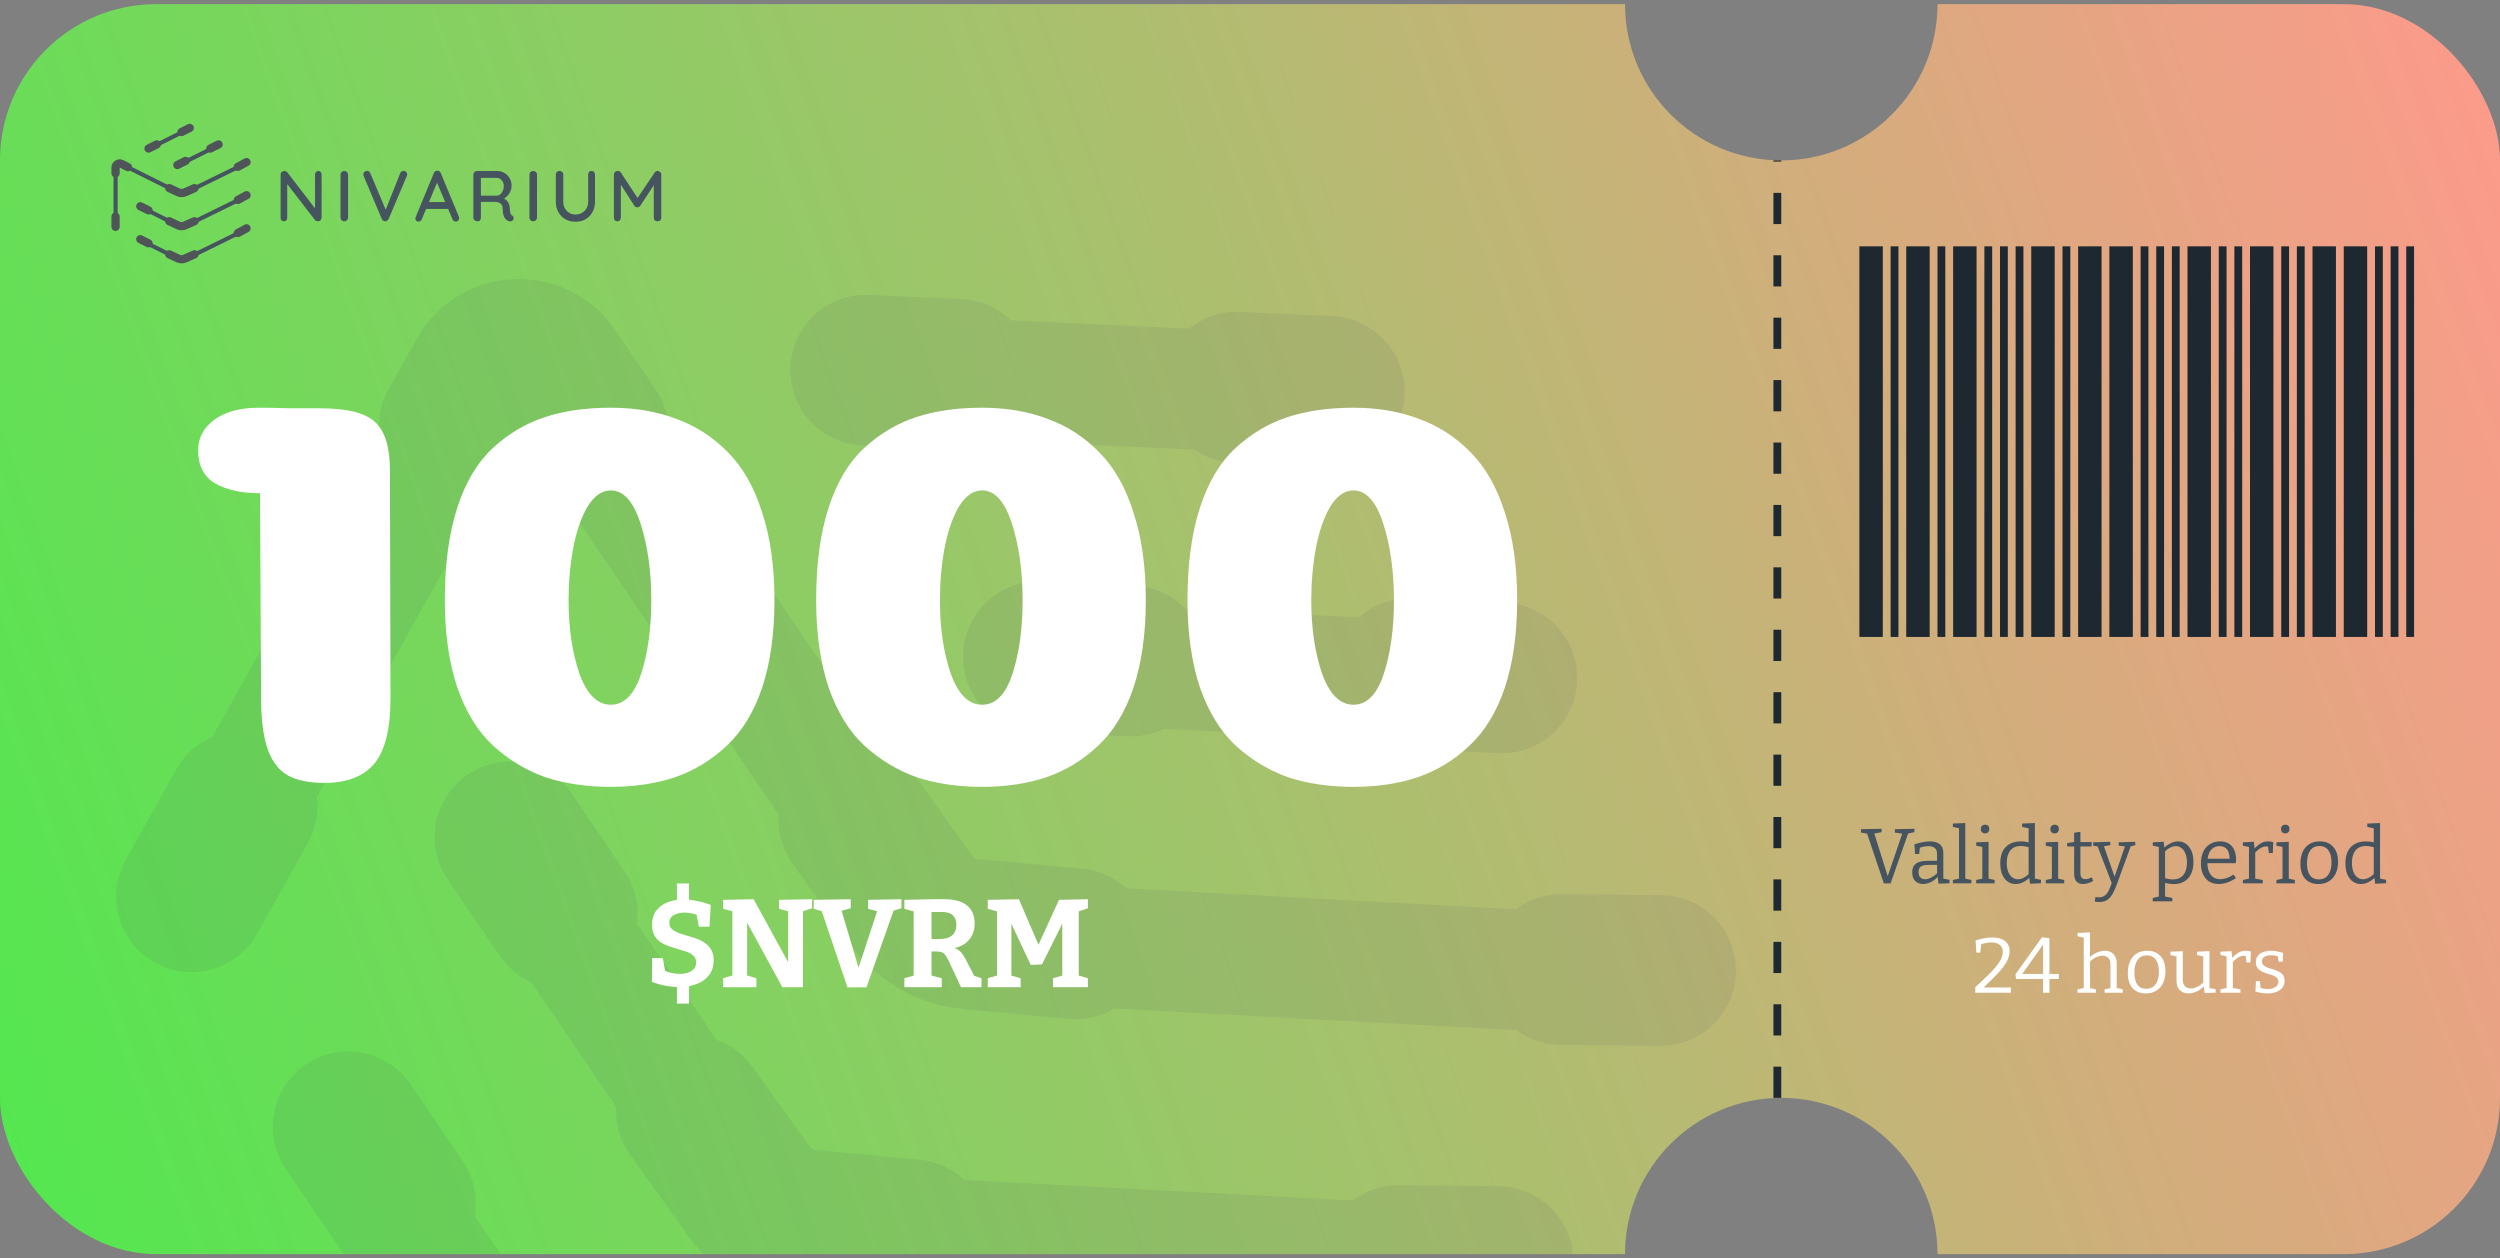 <svg width="302" height="152" viewBox="0 0 302 152" fill="none" xmlns="http://www.w3.org/2000/svg">
<rect x="0" y="0" width="302" height="152" fill="#808080" stroke="none"/>
<g clip-path="url(#clip0_291_44023)">
<path fill-rule="evenodd" clip-rule="evenodd" d="M234.05 0.5C234.05 10.924 225.599 19.375 215.175 19.375C204.751 19.375 196.3 10.924 196.3 0.5H0V151.5H196.3C196.3 141.076 204.751 132.625 215.175 132.625C225.599 132.625 234.05 141.076 234.05 151.5H302V0.5H234.05Z" fill="url(#paint0_linear_291_44023)"/>
<g opacity="0.1">
<path d="M113.114 113.378L65.302 43.337" stroke="#45545F" stroke-width="14.572"/>
<path d="M93.434 148.62L61.56 101.926" stroke="#45545F" stroke-width="14.572"/>
<path d="M73.755 183.862L41.88 137.167" stroke="#45545F" stroke-width="14.572"/>
<path d="M73.755 183.862L163.009 188.482" stroke="#45545F" stroke-width="14.572"/>
<path d="M93.435 148.62L182.64 153.329" stroke="#45545F" stroke-width="14.572"/>
<path d="M113.115 113.378L202.271 118.175" stroke="#45545F" stroke-width="14.572"/>
<path d="M125.917 80.075L182.391 82.717" stroke="#45545F" stroke-width="14.572"/>
<path d="M104.834 45.186L161.309 47.828" stroke="#45545F" stroke-width="14.572"/>
<path d="M60.885 40.87L22.756 109.151" stroke="#45545F" stroke-width="14.572"/>
<path d="M129.931 114.013L117.267 112.835C114.372 112.566 111.737 111.053 110.044 108.689L103.147 99.056" stroke="#45545F" stroke-width="18.214" stroke-linecap="round"/>
<path d="M110.301 149.167L97.636 147.989C94.742 147.72 92.106 146.207 90.414 143.843L83.517 134.21" stroke="#45545F" stroke-width="18.214" stroke-linecap="round"/>
<path d="M29.248 97.38L23.138 108.32" stroke="#45545F" stroke-width="18.214" stroke-linecap="round"/>
<path d="M54.908 51.429L58.285 45.381C60.102 42.128 64.707 41.924 66.804 45.004L71.702 52.196" stroke="#45545F" stroke-width="18.214" stroke-linecap="round"/>
<path d="M200.597 117.241L188.586 117.121" stroke="#45545F" stroke-width="18.214" stroke-linecap="round"/>
<path d="M180.966 152.394L168.955 152.275" stroke="#45545F" stroke-width="18.214" stroke-linecap="round"/>
<path d="M125.439 79.334L136.636 79.845" stroke="#45545F" stroke-width="18.214" stroke-linecap="round"/>
<path d="M104.581 44.722L115.777 45.233" stroke="#45545F" stroke-width="18.214" stroke-linecap="round"/>
<path d="M170.225 81.379L181.421 81.89" stroke="#45545F" stroke-width="18.214" stroke-linecap="round"/>
<path d="M149.366 46.767L160.563 47.279" stroke="#45545F" stroke-width="18.214" stroke-linecap="round"/>
<path d="M61.615 101.102L67.924 110.366" stroke="#45545F" stroke-width="18.214" stroke-linecap="round"/>
<path d="M42.064 136.112L48.373 145.376" stroke="#45545F" stroke-width="18.214" stroke-linecap="round"/>
</g>
<path d="M81.77 121.234V118.879L82.359 119.226C82.298 119.226 82.233 119.231 82.162 119.241C82.102 119.241 82.042 119.241 81.981 119.241C81.538 119.241 81.025 119.191 80.441 119.09C79.857 118.979 79.293 118.818 78.75 118.607L78.78 115.738H80.079L80.335 117.263C80.617 117.394 80.909 117.49 81.211 117.55C81.523 117.61 81.825 117.641 82.117 117.641C82.49 117.641 82.822 117.59 83.114 117.49C83.406 117.389 83.642 117.238 83.823 117.037C84.005 116.825 84.095 116.568 84.095 116.266C84.095 115.944 84 115.688 83.808 115.496C83.617 115.295 83.36 115.134 83.038 115.013C82.726 114.892 82.379 114.782 81.996 114.681C81.614 114.57 81.231 114.449 80.849 114.319C80.476 114.188 80.129 114.022 79.807 113.82C79.495 113.609 79.243 113.337 79.052 113.005C78.861 112.663 78.765 112.235 78.765 111.721C78.765 111.047 78.926 110.488 79.248 110.045C79.58 109.592 80.028 109.25 80.592 109.018C81.156 108.787 81.785 108.666 82.48 108.656L81.77 109.064V106.723H83.235V109.049L82.646 108.656H82.797C83.079 108.656 83.406 108.691 83.778 108.762C84.161 108.822 84.533 108.903 84.896 109.003C85.268 109.104 85.59 109.21 85.862 109.32L85.711 111.948H84.427L84.141 110.498C83.919 110.418 83.683 110.357 83.431 110.317C83.189 110.267 82.943 110.242 82.691 110.242C82.369 110.242 82.067 110.287 81.785 110.377C81.503 110.458 81.277 110.589 81.106 110.77C80.934 110.941 80.849 111.178 80.849 111.48C80.849 111.772 80.944 112.013 81.136 112.205C81.337 112.386 81.594 112.542 81.906 112.673C82.228 112.793 82.58 112.909 82.963 113.02C83.345 113.121 83.728 113.241 84.11 113.382C84.493 113.513 84.84 113.689 85.152 113.911C85.474 114.122 85.731 114.399 85.922 114.741C86.114 115.074 86.209 115.496 86.209 116.01C86.209 116.684 86.043 117.253 85.711 117.716C85.389 118.169 84.946 118.521 84.382 118.773C83.829 119.025 83.209 119.176 82.525 119.226L83.235 118.773V121.234H81.77ZM94.102 108.701L98.104 108.626V109.713L96.684 110.181L97.001 109.728V119.256H94.51L89.95 110.906H90.252V118.199L89.934 117.746L91.369 118.169V119.256H87.352V118.169L88.787 117.746L88.47 118.199V109.743L88.681 110.136L87.352 109.789V108.701L91.037 108.626L95.522 116.81H95.204V109.728L95.537 110.166L94.102 109.789V108.701ZM102.374 119.271L99.173 109.789L99.671 110.166L98.297 109.789V108.701L102.767 108.626V109.713L101.287 110.136L101.544 109.607L103.854 117.384H103.552L106.074 109.728L106.24 110.151L104.866 109.789V108.701L108.898 108.626V109.713L107.539 110.121L108.037 109.743L104.67 119.271H102.374ZM109.25 119.256V118.169L110.64 117.776L110.368 118.199V109.743L110.745 110.196L109.25 109.789V108.701L112.618 108.626H114.082C115.29 108.626 116.201 108.877 116.815 109.381C117.43 109.884 117.737 110.609 117.737 111.555C117.737 112.401 117.475 113.1 116.951 113.654C116.438 114.208 115.628 114.545 114.52 114.666L114.535 114.424C114.928 114.434 115.25 114.495 115.502 114.605C115.753 114.716 115.96 114.872 116.121 115.074C116.292 115.265 116.448 115.496 116.589 115.768L117.797 118.094L117.178 117.716L118.567 118.169V119.256H116.091L114.732 116.342C114.55 115.959 114.394 115.667 114.264 115.466C114.133 115.255 113.972 115.114 113.78 115.043C113.589 114.963 113.312 114.928 112.95 114.938H112.165L112.527 114.636V118.199L112.24 117.761L113.765 118.169V119.256H109.25ZM112.527 113.971L112.165 113.443H113.418C114.123 113.443 114.651 113.297 115.003 113.005C115.356 112.713 115.532 112.28 115.532 111.706C115.532 111.223 115.391 110.846 115.109 110.574C114.827 110.302 114.394 110.166 113.811 110.166H112.165L112.527 109.834V113.971ZM131.417 109.713L130.013 110.196L130.315 109.638V118.199L130.013 117.761L131.417 118.169V119.256H127.204V118.169L128.669 117.746L128.322 118.199V110.936L128.639 110.951L125.875 116.493L124.516 116.568L121.859 110.921H122.176V118.199L121.934 117.792L123.293 118.169V119.256H119.322V118.169L120.726 117.761L120.439 118.199V109.638L120.726 110.166L119.322 109.789V108.701L123.082 108.626L125.573 114.409H125.317L127.929 108.701L131.417 108.626V109.713Z" fill="white"/>
<path d="M47.172 84.383C47.172 88.053 46.515 90.68 45.202 92.266C43.888 93.806 41.895 94.576 39.222 94.576C37.455 94.576 36.028 94.304 34.941 93.76C33.854 93.217 33.016 92.22 32.427 90.771C31.883 89.321 31.589 87.373 31.544 84.927L31.408 59.582C29.233 59.582 27.444 59.197 26.04 58.426C24.635 57.611 23.933 56.275 23.933 54.417C23.933 52.922 24.567 51.699 25.836 50.748C27.149 49.752 28.962 49.253 31.272 49.253C32.178 49.253 33.446 49.276 35.077 49.321C36.753 49.321 37.931 49.321 38.61 49.321C41.963 49.321 44.205 49.887 45.337 51.02C46.515 52.107 47.104 54.032 47.104 56.796L47.172 84.383ZM73.781 95.052C70.882 95.052 68.254 94.666 65.899 93.896C63.588 93.081 61.482 91.812 59.579 90.091C57.722 88.37 56.273 86.014 55.231 83.024C54.234 80.034 53.736 76.524 53.736 72.492C53.736 68.143 54.234 64.429 55.231 61.348C56.227 58.268 57.654 55.867 59.511 54.146C61.369 52.424 63.453 51.178 65.763 50.408C68.073 49.638 70.746 49.253 73.781 49.253C76.725 49.253 79.376 49.706 81.731 50.612C84.087 51.473 86.148 52.809 87.915 54.621C89.727 56.433 91.108 58.857 92.059 61.892C93.056 64.882 93.554 68.415 93.554 72.492C93.554 76.569 93.056 80.103 92.059 83.092C91.063 86.037 89.636 88.37 87.779 90.091C85.967 91.812 83.883 93.081 81.527 93.896C79.217 94.666 76.635 95.052 73.781 95.052ZM77.45 81.394C78.266 78.902 78.673 75.935 78.673 72.492C78.673 69.004 78.243 65.924 77.382 63.251C76.522 60.578 75.321 59.242 73.781 59.242C72.694 59.242 71.742 59.921 70.927 61.28C70.157 62.639 69.591 64.315 69.228 66.309C68.866 68.257 68.685 70.318 68.685 72.492C68.685 75.844 69.115 78.789 69.976 81.326C70.882 83.862 72.15 85.131 73.781 85.131C75.412 85.131 76.635 83.885 77.45 81.394ZM118.639 95.052C115.739 95.052 113.112 94.666 110.756 93.896C108.446 93.081 106.34 91.812 104.437 90.091C102.58 88.37 101.13 86.014 100.088 83.024C99.092 80.034 98.593 76.524 98.593 72.492C98.593 68.143 99.092 64.429 100.088 61.348C101.085 58.268 102.512 55.867 104.369 54.146C106.226 52.424 108.31 51.178 110.62 50.408C112.931 49.638 115.603 49.253 118.639 49.253C121.583 49.253 124.233 49.706 126.589 50.612C128.944 51.473 131.005 52.809 132.772 54.621C134.584 56.433 135.966 58.857 136.917 61.892C137.914 64.882 138.412 68.415 138.412 72.492C138.412 76.569 137.914 80.103 136.917 83.092C135.92 86.037 134.494 88.37 132.636 90.091C130.824 91.812 128.74 93.081 126.385 93.896C124.075 94.666 121.492 95.052 118.639 95.052ZM122.308 81.394C123.123 78.902 123.531 75.935 123.531 72.492C123.531 69.004 123.101 65.924 122.24 63.251C121.379 60.578 120.179 59.242 118.639 59.242C117.551 59.242 116.6 59.921 115.785 61.28C115.015 62.639 114.448 64.315 114.086 66.309C113.723 68.257 113.542 70.318 113.542 72.492C113.542 75.844 113.973 78.789 114.833 81.326C115.739 83.862 117.008 85.131 118.639 85.131C120.269 85.131 121.492 83.885 122.308 81.394ZM163.496 95.052C160.597 95.052 157.97 94.666 155.614 93.896C153.304 93.081 151.197 91.812 149.295 90.091C147.437 88.37 145.988 86.014 144.946 83.024C143.949 80.034 143.451 76.524 143.451 72.492C143.451 68.143 143.949 64.429 144.946 61.348C145.942 58.268 147.369 55.867 149.227 54.146C151.084 52.424 153.168 51.178 155.478 50.408C157.788 49.638 160.461 49.253 163.496 49.253C166.441 49.253 169.091 49.706 171.446 50.612C173.802 51.473 175.863 52.809 177.63 54.621C179.442 56.433 180.823 58.857 181.775 61.892C182.771 64.882 183.27 68.415 183.27 72.492C183.27 76.569 182.771 80.103 181.775 83.092C180.778 86.037 179.351 88.37 177.494 90.091C175.682 91.812 173.598 93.081 171.242 93.896C168.932 94.666 166.35 95.052 163.496 95.052ZM167.165 81.394C167.981 78.902 168.389 75.935 168.389 72.492C168.389 69.004 167.958 65.924 167.097 63.251C166.237 60.578 165.036 59.242 163.496 59.242C162.409 59.242 161.458 59.921 160.642 61.28C159.872 62.639 159.306 64.315 158.943 66.309C158.581 68.257 158.4 70.318 158.4 72.492C158.4 75.844 158.83 78.789 159.691 81.326C160.597 83.862 161.865 85.131 163.496 85.131C165.127 85.131 166.35 83.885 167.165 81.394Z" fill="white"/>
<path d="M22.006 23.484L14.469 19.726" stroke="#45545F" stroke-width="0.498"/>
<path d="M22.006 27.493L16.981 24.988" stroke="#45545F" stroke-width="0.498"/>
<path d="M22.006 31.502L16.981 28.997" stroke="#45545F" stroke-width="0.498"/>
<path d="M22.006 31.502L29.97 27.581" stroke="#45545F" stroke-width="0.498"/>
<path d="M22.006 27.493L29.97 23.582" stroke="#45545F" stroke-width="0.498"/>
<path d="M22.006 23.484L29.97 19.583" stroke="#45545F" stroke-width="0.498"/>
<path d="M21.504 19.977L26.529 17.471" stroke="#45545F" stroke-width="0.498"/>
<path d="M17.986 17.972L23.012 15.466" stroke="#45545F" stroke-width="0.498"/>
<path d="M13.966 19.726V27.493" stroke="#45545F" stroke-width="0.498"/>
<path d="M23.496 22.725L22.34 23.236C22.076 23.353 21.774 23.349 21.513 23.226L20.449 22.725" stroke="#4F5458" stroke-width="0.996" stroke-linecap="round"/>
<path d="M23.496 26.724L22.34 27.235C22.076 27.352 21.774 27.349 21.513 27.226L20.449 26.724" stroke="#4F5458" stroke-width="0.996" stroke-linecap="round"/>
<path d="M23.496 30.723L22.34 31.234C22.076 31.351 21.774 31.347 21.513 31.224L20.449 30.723" stroke="#4F5458" stroke-width="0.996" stroke-linecap="round"/>
<path d="M13.959 26.158V27.403" stroke="#4F5458" stroke-width="0.996" stroke-linecap="round"/>
<path d="M13.959 20.931V20.243C13.959 19.873 14.349 19.632 14.68 19.798L15.453 20.184" stroke="#4F5458" stroke-width="0.996" stroke-linecap="round"/>
<path d="M29.78 19.583L28.732 20.154" stroke="#4F5458" stroke-width="0.996" stroke-linecap="round"/>
<path d="M29.78 27.581L28.732 28.152" stroke="#4F5458" stroke-width="0.996" stroke-linecap="round"/>
<path d="M29.78 23.582L28.732 24.153" stroke="#4F5458" stroke-width="0.996" stroke-linecap="round"/>
<path d="M21.427 19.935L22.422 19.438" stroke="#4F5458" stroke-width="0.996" stroke-linecap="round"/>
<path d="M17.942 17.944L18.938 17.446" stroke="#4F5458" stroke-width="0.996" stroke-linecap="round"/>
<path d="M25.409 17.944L26.405 17.446" stroke="#4F5458" stroke-width="0.996" stroke-linecap="round"/>
<path d="M21.925 15.953L22.92 15.455" stroke="#4F5458" stroke-width="0.996" stroke-linecap="round"/>
<path d="M16.946 24.914L17.942 25.412" stroke="#4F5458" stroke-width="0.996" stroke-linecap="round"/>
<path d="M16.946 28.896L17.942 29.394" stroke="#4F5458" stroke-width="0.996" stroke-linecap="round"/>
<path d="M38.457 20.655C38.573 20.655 38.665 20.696 38.735 20.777C38.81 20.852 38.848 20.948 38.848 21.064V26.291C38.848 26.418 38.804 26.526 38.717 26.612C38.636 26.693 38.532 26.734 38.405 26.734C38.347 26.734 38.283 26.722 38.214 26.699C38.15 26.676 38.101 26.644 38.066 26.604L34.497 21.975L34.697 21.863V26.334C34.697 26.444 34.659 26.54 34.584 26.621C34.509 26.696 34.413 26.734 34.298 26.734C34.176 26.734 34.078 26.696 34.002 26.621C33.933 26.54 33.898 26.444 33.898 26.334V21.098C33.898 20.965 33.941 20.858 34.028 20.777C34.115 20.696 34.219 20.655 34.341 20.655C34.405 20.655 34.471 20.67 34.541 20.699C34.616 20.722 34.671 20.76 34.706 20.812L38.188 25.345L38.057 25.466V21.064C38.057 20.948 38.095 20.852 38.17 20.777C38.246 20.696 38.341 20.655 38.457 20.655ZM42.047 26.291C42.041 26.418 41.992 26.526 41.899 26.612C41.812 26.693 41.708 26.734 41.586 26.734C41.453 26.734 41.343 26.693 41.257 26.612C41.175 26.526 41.135 26.418 41.135 26.291V21.098C41.135 20.971 41.178 20.867 41.265 20.786C41.352 20.699 41.465 20.655 41.604 20.655C41.72 20.655 41.821 20.699 41.908 20.786C42 20.867 42.047 20.971 42.047 21.098V26.291ZM48.747 20.638C48.868 20.638 48.973 20.679 49.059 20.76C49.146 20.841 49.19 20.939 49.19 21.055C49.19 21.119 49.175 21.185 49.146 21.255L46.949 26.447C46.903 26.546 46.839 26.618 46.758 26.664C46.683 26.711 46.605 26.734 46.524 26.734C46.443 26.728 46.365 26.702 46.289 26.656C46.22 26.609 46.165 26.543 46.124 26.456L43.928 21.255C43.916 21.226 43.907 21.197 43.901 21.168C43.896 21.133 43.893 21.098 43.893 21.064C43.893 20.93 43.942 20.826 44.04 20.751C44.139 20.676 44.234 20.638 44.327 20.638C44.512 20.638 44.648 20.734 44.735 20.925L46.724 25.64H46.472L48.347 20.916C48.428 20.731 48.562 20.638 48.747 20.638ZM52.912 21.784L50.958 26.473C50.923 26.566 50.871 26.638 50.802 26.691C50.732 26.743 50.654 26.769 50.567 26.769C50.44 26.769 50.344 26.734 50.281 26.664C50.217 26.589 50.182 26.497 50.176 26.387C50.176 26.346 50.185 26.3 50.203 26.248L52.408 20.916C52.449 20.818 52.507 20.742 52.582 20.69C52.663 20.638 52.75 20.615 52.842 20.621C52.929 20.621 53.01 20.647 53.086 20.699C53.161 20.751 53.216 20.823 53.251 20.916L55.43 26.169C55.453 26.227 55.465 26.285 55.465 26.343C55.465 26.471 55.421 26.575 55.334 26.656C55.254 26.731 55.161 26.769 55.057 26.769C54.97 26.769 54.889 26.743 54.813 26.691C54.744 26.633 54.692 26.56 54.657 26.473L52.686 21.81L52.912 21.784ZM51.305 25.24L51.696 24.407H54.154L54.301 25.24H51.305ZM57.702 26.734C57.563 26.734 57.441 26.693 57.337 26.612C57.233 26.526 57.181 26.418 57.181 26.291V21.098C57.181 20.971 57.224 20.867 57.311 20.786C57.398 20.699 57.502 20.655 57.623 20.655H60.072C60.385 20.655 60.671 20.734 60.932 20.89C61.192 21.04 61.401 21.252 61.557 21.524C61.719 21.79 61.8 22.097 61.8 22.444C61.8 22.676 61.754 22.899 61.661 23.113C61.569 23.321 61.444 23.506 61.288 23.669C61.132 23.831 60.955 23.952 60.758 24.033L60.663 23.868C60.842 23.932 60.998 24.025 61.132 24.146C61.265 24.262 61.369 24.401 61.444 24.563C61.525 24.719 61.569 24.899 61.574 25.101C61.592 25.281 61.606 25.431 61.618 25.553C61.635 25.669 61.658 25.764 61.687 25.84C61.716 25.915 61.768 25.973 61.844 26.013C61.948 26.071 62.011 26.158 62.035 26.274C62.064 26.389 62.04 26.494 61.965 26.586C61.913 26.656 61.846 26.702 61.766 26.725C61.69 26.743 61.612 26.745 61.531 26.734C61.45 26.716 61.38 26.693 61.323 26.664C61.23 26.607 61.135 26.526 61.036 26.421C60.943 26.311 60.868 26.161 60.81 25.97C60.752 25.779 60.724 25.527 60.724 25.214C60.724 25.07 60.7 24.945 60.654 24.841C60.608 24.737 60.544 24.653 60.463 24.589C60.382 24.52 60.286 24.47 60.176 24.442C60.066 24.407 59.945 24.389 59.812 24.389H57.971L58.092 24.216V26.291C58.092 26.418 58.058 26.526 57.988 26.612C57.919 26.693 57.823 26.734 57.702 26.734ZM57.98 23.634H60.055C60.188 23.628 60.315 23.576 60.437 23.478C60.564 23.373 60.666 23.235 60.741 23.061C60.822 22.887 60.862 22.69 60.862 22.47C60.862 22.192 60.779 21.961 60.611 21.776C60.449 21.585 60.255 21.489 60.029 21.489H57.997L58.092 21.263V23.816L57.98 23.634ZM64.871 26.291C64.865 26.418 64.816 26.526 64.724 26.612C64.637 26.693 64.533 26.734 64.411 26.734C64.278 26.734 64.168 26.693 64.081 26.612C64 26.526 63.959 26.418 63.959 26.291V21.098C63.959 20.971 64.003 20.867 64.09 20.786C64.177 20.699 64.289 20.655 64.428 20.655C64.544 20.655 64.645 20.699 64.732 20.786C64.825 20.867 64.871 20.971 64.871 21.098V26.291ZM71.459 20.647C71.586 20.647 71.687 20.69 71.762 20.777C71.838 20.858 71.875 20.962 71.875 21.09V24.381C71.875 24.844 71.774 25.258 71.571 25.622C71.369 25.987 71.091 26.274 70.738 26.482C70.385 26.685 69.977 26.786 69.513 26.786C69.056 26.786 68.648 26.685 68.289 26.482C67.936 26.274 67.655 25.987 67.447 25.622C67.244 25.258 67.143 24.844 67.143 24.381V21.09C67.143 20.962 67.186 20.858 67.273 20.777C67.36 20.69 67.473 20.647 67.612 20.647C67.722 20.647 67.82 20.69 67.907 20.777C68 20.858 68.046 20.962 68.046 21.09V24.381C68.046 24.688 68.112 24.957 68.246 25.188C68.385 25.414 68.567 25.593 68.793 25.727C69.019 25.854 69.259 25.918 69.513 25.918C69.791 25.918 70.046 25.854 70.278 25.727C70.509 25.593 70.694 25.414 70.833 25.188C70.978 24.957 71.05 24.688 71.05 24.381V21.09C71.05 20.962 71.085 20.858 71.155 20.777C71.23 20.69 71.331 20.647 71.459 20.647ZM74.611 20.647C74.68 20.647 74.752 20.664 74.828 20.699C74.903 20.734 74.961 20.783 75.001 20.846L77.207 24.207L76.834 24.19L79.083 20.846C79.175 20.713 79.294 20.647 79.439 20.647C79.554 20.647 79.656 20.69 79.743 20.777C79.835 20.858 79.882 20.962 79.882 21.09V26.291C79.882 26.418 79.841 26.526 79.76 26.612C79.679 26.693 79.572 26.734 79.439 26.734C79.3 26.734 79.187 26.693 79.1 26.612C79.019 26.526 78.978 26.418 78.978 26.291V21.889L79.256 21.949L77.346 24.858C77.305 24.91 77.253 24.957 77.19 24.997C77.126 25.032 77.059 25.046 76.99 25.041C76.926 25.046 76.86 25.032 76.79 24.997C76.727 24.957 76.674 24.91 76.634 24.858L74.793 21.993L75.001 21.645V26.291C75.001 26.418 74.961 26.526 74.88 26.612C74.805 26.693 74.703 26.734 74.576 26.734C74.454 26.734 74.353 26.693 74.272 26.612C74.197 26.526 74.159 26.418 74.159 26.291V21.09C74.159 20.968 74.203 20.864 74.289 20.777C74.382 20.69 74.489 20.647 74.611 20.647Z" fill="#45545F"/>
<line x1="214.703" y1="132.625" x2="214.703" y2="19.375" stroke="#1E2831" stroke-width="0.944" stroke-dasharray="3.77 3.77"/>
<path d="M227.569 106.716L225.511 100.591L225.719 100.742L224.804 100.572V100.166L227.295 100.119V100.525L226.266 100.723L226.361 100.525L228.097 106.027H227.975L229.834 100.572L229.909 100.732L228.899 100.572V100.166L231.259 100.119V100.525L230.343 100.723L230.542 100.572L228.38 106.716H227.569ZM234.754 106.282L234.631 106.112L235.5 106.282V106.697L234.178 106.753L234.065 105.847L234.131 105.876C233.854 106.178 233.555 106.407 233.235 106.565C232.914 106.716 232.602 106.791 232.3 106.791C231.935 106.791 231.627 106.675 231.375 106.442C231.124 106.209 230.998 105.857 230.998 105.385C230.998 105.014 231.076 104.731 231.234 104.536C231.391 104.334 231.608 104.193 231.885 104.111C232.162 104.029 232.483 103.988 232.848 103.988H234.084L233.999 104.083V103.177C233.999 102.831 233.908 102.585 233.725 102.441C233.543 102.29 233.291 102.214 232.97 102.214C232.8 102.214 232.618 102.233 232.423 102.271C232.234 102.302 232.033 102.356 231.819 102.431L231.932 102.308L231.838 103.167H231.338L231.262 101.997C231.621 101.877 231.957 101.789 232.272 101.733C232.586 101.67 232.876 101.638 233.14 101.638C233.643 101.638 234.037 101.752 234.32 101.978C234.609 102.198 234.754 102.554 234.754 103.045V106.282ZM231.762 105.319C231.762 105.627 231.835 105.854 231.979 105.998C232.13 106.143 232.319 106.216 232.546 106.216C232.766 106.216 233.008 106.149 233.272 106.017C233.543 105.879 233.804 105.693 234.056 105.461L233.999 105.659V104.394L234.084 104.479H232.961C232.514 104.479 232.203 104.548 232.027 104.687C231.85 104.819 231.762 105.03 231.762 105.319ZM237.405 106.225L237.32 106.121L238.141 106.3V106.706H235.904V106.3L236.725 106.121L236.65 106.225V99.977L236.725 100.062L235.904 99.892V99.487L237.405 99.421V106.225ZM240.219 106.225L240.134 106.121L240.955 106.3V106.706H238.727V106.3L239.548 106.121L239.464 106.225V102.242L239.539 102.327L238.727 102.157V101.752L240.219 101.695V106.225ZM239.784 100.676C239.64 100.676 239.52 100.629 239.426 100.534C239.331 100.44 239.284 100.311 239.284 100.147C239.284 99.977 239.331 99.848 239.426 99.76C239.526 99.666 239.649 99.619 239.794 99.619C239.945 99.619 240.068 99.663 240.162 99.751C240.256 99.839 240.303 99.971 240.303 100.147C240.303 100.317 240.253 100.449 240.152 100.544C240.052 100.632 239.929 100.676 239.784 100.676ZM243.492 106.791C243.146 106.791 242.831 106.697 242.548 106.508C242.265 106.313 242.042 106.03 241.878 105.659C241.715 105.281 241.633 104.825 241.633 104.29C241.633 103.416 241.856 102.755 242.303 102.308C242.75 101.862 243.363 101.638 244.143 101.638C244.307 101.638 244.477 101.651 244.653 101.676C244.835 101.701 245.021 101.739 245.21 101.789L245.059 101.874V99.977L245.144 100.081L244.275 99.892V99.487L245.814 99.421V106.244L245.7 106.112L246.55 106.282V106.697L245.228 106.753L245.115 105.942L245.21 105.98C244.926 106.25 244.64 106.455 244.351 106.593C244.068 106.725 243.781 106.791 243.492 106.791ZM243.756 106.216C243.976 106.216 244.203 106.159 244.436 106.046C244.675 105.926 244.914 105.75 245.153 105.517L245.059 105.772V102.195L245.162 102.384C244.779 102.258 244.429 102.195 244.115 102.195C243.561 102.195 243.14 102.374 242.85 102.733C242.561 103.092 242.416 103.589 242.416 104.224C242.416 104.639 242.473 104.998 242.586 105.3C242.706 105.596 242.866 105.822 243.067 105.98C243.275 106.137 243.505 106.216 243.756 106.216ZM248.624 106.225L248.539 106.121L249.36 106.3V106.706H247.133V106.3L247.954 106.121L247.869 106.225V102.242L247.944 102.327L247.133 102.157V101.752L248.624 101.695V106.225ZM248.19 100.676C248.045 100.676 247.925 100.629 247.831 100.534C247.737 100.44 247.69 100.311 247.69 100.147C247.69 99.977 247.737 99.848 247.831 99.76C247.932 99.666 248.054 99.619 248.199 99.619C248.35 99.619 248.473 99.663 248.567 99.751C248.662 99.839 248.709 99.971 248.709 100.147C248.709 100.317 248.658 100.449 248.558 100.544C248.457 100.632 248.334 100.676 248.19 100.676ZM251.614 106.791C251.287 106.791 251.029 106.691 250.84 106.489C250.651 106.282 250.557 105.97 250.557 105.555V102.129L250.68 102.252H249.708V101.837L250.689 101.695L250.557 101.846V100.6L251.312 100.478V101.846L251.208 101.723H252.69L252.662 102.252H251.208L251.312 102.129V105.451C251.312 105.715 251.362 105.907 251.463 106.027C251.57 106.146 251.718 106.206 251.907 106.206C252.02 106.206 252.143 106.187 252.275 106.149C252.407 106.112 252.548 106.058 252.699 105.989L252.86 106.423C252.413 106.669 251.998 106.791 251.614 106.791ZM253.054 108.915L253.12 108.358C253.195 108.37 253.264 108.38 253.327 108.386C253.397 108.392 253.46 108.396 253.516 108.396C253.824 108.396 254.073 108.323 254.262 108.179C254.457 108.04 254.62 107.829 254.752 107.546C254.885 107.263 255.02 106.911 255.158 106.489L255.13 106.772L253.365 102.176L253.469 102.261L252.856 102.157V101.752L254.922 101.686V102.101L254.073 102.242L254.13 102.157L255.536 106.168L255.366 106.131L256.715 102.176L256.772 102.261L255.942 102.157V101.752L257.942 101.686V102.101L257.282 102.252L257.414 102.167L255.753 106.725C255.64 107.04 255.52 107.332 255.394 107.603C255.275 107.873 255.136 108.109 254.979 108.311C254.822 108.518 254.63 108.679 254.403 108.792C254.177 108.905 253.903 108.962 253.582 108.962C253.437 108.962 253.261 108.946 253.054 108.915ZM260.052 108.877V108.471L260.91 108.273L260.788 108.414V102.214L260.901 102.337L260.052 102.157V101.752L261.373 101.686L261.467 102.507L261.382 102.45C261.672 102.179 261.961 101.978 262.25 101.846C262.54 101.708 262.826 101.638 263.109 101.638C263.462 101.638 263.776 101.736 264.053 101.931C264.336 102.126 264.56 102.409 264.723 102.78C264.887 103.145 264.968 103.595 264.968 104.13C264.968 104.709 264.868 105.196 264.666 105.593C264.471 105.989 264.195 106.291 263.836 106.499C263.477 106.7 263.056 106.801 262.571 106.801C262.395 106.801 262.213 106.785 262.024 106.753C261.835 106.722 261.637 106.681 261.429 106.631L261.543 106.527V108.414L261.439 108.282L262.411 108.471V108.877H260.052ZM262.486 106.234C263.04 106.234 263.462 106.055 263.751 105.696C264.04 105.338 264.185 104.841 264.185 104.205C264.185 103.79 264.125 103.435 264.006 103.139C263.893 102.843 263.735 102.617 263.534 102.459C263.333 102.296 263.103 102.214 262.845 102.214C262.625 102.214 262.395 102.274 262.156 102.393C261.923 102.507 261.687 102.683 261.448 102.922L261.543 102.686V106.225L261.439 106.055C261.823 106.175 262.172 106.234 262.486 106.234ZM268.023 106.791C267.602 106.791 267.228 106.697 266.9 106.508C266.579 106.313 266.328 106.03 266.145 105.659C265.963 105.288 265.872 104.835 265.872 104.3C265.872 103.752 265.966 103.28 266.155 102.884C266.344 102.488 266.611 102.183 266.957 101.969C267.303 101.748 267.709 101.638 268.174 101.638C268.615 101.638 268.977 101.733 269.26 101.921C269.549 102.104 269.763 102.359 269.901 102.686C270.046 103.013 270.119 103.387 270.119 103.809C270.119 103.878 270.115 103.947 270.109 104.017C270.103 104.086 270.093 104.171 270.081 104.271H266.447V103.733H269.42L269.335 103.79C269.342 103.507 269.307 103.246 269.231 103.007C269.156 102.768 269.027 102.576 268.844 102.431C268.662 102.286 268.42 102.214 268.118 102.214C267.797 102.214 267.526 102.299 267.306 102.469C267.086 102.639 266.922 102.872 266.815 103.167C266.708 103.463 266.655 103.806 266.655 104.196C266.655 104.611 266.715 104.97 266.834 105.272C266.954 105.568 267.127 105.797 267.353 105.961C267.586 106.124 267.869 106.206 268.203 106.206C268.436 106.206 268.69 106.162 268.967 106.074C269.244 105.98 269.53 105.838 269.826 105.649L270.1 106.074C269.747 106.313 269.395 106.492 269.043 106.612C268.69 106.731 268.351 106.791 268.023 106.791ZM270.938 106.706V106.3L271.769 106.121L271.675 106.263V102.195L271.778 102.337L270.938 102.157V101.752L272.26 101.686L272.363 102.61L272.26 102.573C272.543 102.277 272.82 102.047 273.09 101.884C273.361 101.72 273.656 101.638 273.977 101.638C274.179 101.638 274.389 101.67 274.61 101.733L274.553 103.054H274.081L273.968 102.12L274.053 102.29C274.009 102.277 273.962 102.268 273.911 102.261C273.861 102.255 273.811 102.252 273.76 102.252C273.509 102.252 273.263 102.327 273.024 102.478C272.791 102.629 272.568 102.824 272.354 103.063L272.43 102.837V106.263L272.316 106.121L273.345 106.3V106.706H270.938ZM276.485 106.225L276.4 106.121L277.221 106.3V106.706H274.994V106.3L275.815 106.121L275.73 106.225V102.242L275.805 102.327L274.994 102.157V101.752L276.485 101.695V106.225ZM276.051 100.676C275.906 100.676 275.786 100.629 275.692 100.534C275.598 100.44 275.55 100.311 275.55 100.147C275.55 99.977 275.598 99.848 275.692 99.76C275.793 99.666 275.915 99.619 276.06 99.619C276.211 99.619 276.334 99.663 276.428 99.751C276.522 99.839 276.57 99.971 276.57 100.147C276.57 100.317 276.519 100.449 276.419 100.544C276.318 100.632 276.195 100.676 276.051 100.676ZM280.221 101.638C280.913 101.638 281.454 101.855 281.844 102.29C282.24 102.724 282.438 103.337 282.438 104.13C282.438 104.665 282.341 105.133 282.146 105.536C281.957 105.932 281.687 106.241 281.334 106.461C280.982 106.681 280.557 106.791 280.06 106.791C279.381 106.791 278.849 106.58 278.465 106.159C278.081 105.731 277.89 105.118 277.89 104.319C277.89 103.765 277.981 103.29 278.163 102.894C278.352 102.491 278.619 102.183 278.965 101.969C279.318 101.748 279.736 101.638 280.221 101.638ZM280.183 102.195C279.698 102.195 279.327 102.378 279.069 102.743C278.811 103.107 278.682 103.62 278.682 104.281C278.682 104.929 278.805 105.417 279.05 105.744C279.296 106.071 279.648 106.234 280.107 106.234C280.441 106.234 280.721 106.153 280.947 105.989C281.18 105.819 281.353 105.58 281.466 105.272C281.586 104.964 281.646 104.595 281.646 104.168C281.646 103.526 281.517 103.038 281.259 102.705C281.007 102.365 280.648 102.195 280.183 102.195ZM285.187 106.791C284.841 106.791 284.526 106.697 284.243 106.508C283.96 106.313 283.736 106.03 283.573 105.659C283.409 105.281 283.327 104.825 283.327 104.29C283.327 103.416 283.551 102.755 283.997 102.308C284.444 101.862 285.058 101.638 285.838 101.638C286.001 101.638 286.171 101.651 286.347 101.676C286.53 101.701 286.715 101.739 286.904 101.789L286.753 101.874V99.977L286.838 100.081L285.97 99.892V99.487L287.508 99.421V106.244L287.395 106.112L288.244 106.282V106.697L286.923 106.753L286.81 105.942L286.904 105.98C286.621 106.25 286.335 106.455 286.045 106.593C285.762 106.725 285.476 106.791 285.187 106.791ZM285.451 106.216C285.671 106.216 285.898 106.159 286.13 106.046C286.369 105.926 286.608 105.75 286.848 105.517L286.753 105.772V102.195L286.857 102.384C286.473 102.258 286.124 102.195 285.809 102.195C285.256 102.195 284.834 102.374 284.545 102.733C284.255 103.092 284.111 103.589 284.111 104.224C284.111 104.639 284.167 104.998 284.281 105.3C284.4 105.596 284.561 105.822 284.762 105.98C284.969 106.137 285.199 106.216 285.451 106.216Z" fill="#45545F"/>
<path d="M238.616 119.919V119.249C239.359 118.575 239.975 117.987 240.466 117.484C240.963 116.98 241.331 116.531 241.57 116.134C241.816 115.738 241.938 115.36 241.938 115.002C241.938 114.605 241.806 114.313 241.542 114.124C241.278 113.935 240.944 113.841 240.541 113.841C240.359 113.841 240.155 113.863 239.928 113.907C239.708 113.951 239.481 114.011 239.249 114.086L239.352 113.935L239.22 115.077H238.739L238.654 113.605C239.013 113.492 239.362 113.404 239.702 113.341C240.048 113.278 240.365 113.246 240.655 113.246C241.064 113.246 241.425 113.306 241.74 113.426C242.055 113.539 242.303 113.718 242.486 113.964C242.668 114.203 242.759 114.514 242.759 114.898C242.759 115.332 242.637 115.769 242.391 116.21C242.146 116.644 241.781 117.116 241.296 117.625C240.818 118.135 240.224 118.723 239.513 119.39L239.503 119.286H242.92V119.919H238.616ZM246.798 118.097L246.996 118.267H243.551L243.457 117.71L246.666 113.228L247.572 113.331V117.805L247.364 117.654H248.704V118.267H247.364L247.572 118.097V119.919H246.798V118.097ZM247.015 117.654L246.807 117.805V113.699L247.062 113.747L244.099 117.918L243.948 117.654H247.015ZM250.971 119.919V119.513L251.83 119.324L251.717 119.466V113.143L251.83 113.294L250.971 113.105V112.699L252.472 112.633V115.823L252.302 115.785C252.61 115.464 252.934 115.228 253.274 115.077C253.62 114.926 253.947 114.851 254.255 114.851C254.532 114.851 254.781 114.907 255.001 115.021C255.221 115.134 255.391 115.307 255.511 115.54C255.636 115.766 255.699 116.056 255.699 116.408V119.466L255.605 119.334L256.435 119.513V119.919H254.236V119.513L255.048 119.334L254.944 119.475V116.578C254.951 116.188 254.862 115.901 254.68 115.719C254.498 115.537 254.258 115.445 253.963 115.445C253.736 115.445 253.485 115.508 253.208 115.634C252.931 115.76 252.664 115.958 252.406 116.229L252.472 116.068V119.475L252.377 119.343L253.179 119.513V119.919H250.971ZM259.372 114.851C260.064 114.851 260.605 115.068 260.995 115.502C261.391 115.936 261.589 116.55 261.589 117.342C261.589 117.877 261.492 118.346 261.297 118.748C261.108 119.145 260.838 119.453 260.485 119.673C260.133 119.894 259.708 120.004 259.211 120.004C258.532 120.004 258 119.793 257.616 119.371C257.232 118.943 257.04 118.33 257.04 117.531C257.04 116.977 257.132 116.502 257.314 116.106C257.503 115.703 257.77 115.395 258.116 115.181C258.469 114.961 258.887 114.851 259.372 114.851ZM259.334 115.408C258.849 115.408 258.478 115.59 258.22 115.955C257.962 116.32 257.833 116.833 257.833 117.493C257.833 118.141 257.956 118.629 258.201 118.956C258.447 119.283 258.799 119.447 259.258 119.447C259.592 119.447 259.872 119.365 260.098 119.201C260.331 119.032 260.504 118.792 260.617 118.484C260.737 118.176 260.797 117.808 260.797 117.38C260.797 116.738 260.668 116.251 260.41 115.917C260.158 115.577 259.799 115.408 259.334 115.408ZM264.366 120.004C263.944 120.004 263.598 119.875 263.328 119.617C263.057 119.359 262.922 118.962 262.922 118.428V115.417L263.016 115.549L262.186 115.37V114.964L263.677 114.907V118.295C263.677 118.673 263.765 118.953 263.941 119.135C264.117 119.318 264.353 119.409 264.649 119.409C264.882 119.409 265.133 119.346 265.404 119.22C265.681 119.094 265.951 118.899 266.216 118.635L266.15 118.805V115.398L266.244 115.549L265.413 115.37V114.964L266.905 114.898V119.456L266.791 119.334L267.65 119.494V119.909L266.319 119.966L266.206 119.032L266.319 119.069C266.005 119.39 265.678 119.626 265.338 119.777C264.998 119.928 264.674 120.004 264.366 120.004ZM268.236 119.919V119.513L269.067 119.334L268.972 119.475V115.408L269.076 115.549L268.236 115.37V114.964L269.558 114.898L269.661 115.823L269.558 115.785C269.841 115.489 270.118 115.26 270.388 115.096C270.659 114.933 270.954 114.851 271.275 114.851C271.477 114.851 271.687 114.882 271.907 114.945L271.851 116.266H271.379L271.266 115.332L271.351 115.502C271.307 115.489 271.259 115.48 271.209 115.474C271.159 115.467 271.108 115.464 271.058 115.464C270.806 115.464 270.561 115.54 270.322 115.691C270.089 115.842 269.866 116.037 269.652 116.276L269.727 116.049V119.475L269.614 119.334L270.643 119.513V119.919H268.236ZM273.245 116.144C273.245 116.345 273.311 116.502 273.443 116.616C273.575 116.729 273.745 116.823 273.952 116.899C274.16 116.968 274.38 117.037 274.613 117.106C274.846 117.176 275.066 117.26 275.274 117.361C275.481 117.462 275.651 117.6 275.783 117.776C275.915 117.953 275.982 118.185 275.982 118.475C275.982 118.808 275.89 119.088 275.708 119.315C275.525 119.541 275.277 119.714 274.962 119.834C274.654 119.947 274.308 120.004 273.924 120.004C273.691 120.004 273.452 119.985 273.207 119.947C272.962 119.909 272.71 119.856 272.452 119.787L272.518 118.522H272.999L273.094 119.447L273.009 119.343C273.153 119.381 273.311 119.412 273.481 119.437C273.65 119.463 273.808 119.475 273.952 119.475C274.179 119.475 274.387 119.444 274.575 119.381C274.77 119.312 274.928 119.214 275.047 119.088C275.167 118.956 275.227 118.792 275.227 118.597C275.227 118.39 275.16 118.226 275.028 118.107C274.903 117.987 274.736 117.89 274.528 117.814C274.321 117.739 274.1 117.669 273.868 117.607C273.641 117.537 273.424 117.452 273.216 117.352C273.009 117.245 272.839 117.106 272.707 116.936C272.575 116.767 272.509 116.534 272.509 116.238C272.509 115.917 272.59 115.656 272.754 115.455C272.924 115.247 273.144 115.096 273.415 115.002C273.691 114.901 273.987 114.851 274.302 114.851C274.516 114.851 274.752 114.873 275.009 114.917C275.267 114.961 275.532 115.027 275.802 115.115L275.755 116.181H275.274L275.132 115.398L275.245 115.53C274.918 115.436 274.61 115.389 274.321 115.389C274.012 115.389 273.754 115.455 273.547 115.587C273.345 115.713 273.245 115.898 273.245 116.144Z" fill="white"/>
<rect x="224.612" y="29.756" width="2.831" height="47.188" fill="#1E2831"/>
<rect x="228.388" y="29.756" width="0.944" height="47.188" fill="#1E2831"/>
<rect x="230.275" y="29.756" width="2.831" height="47.188" fill="#1E2831"/>
<rect x="234.05" y="29.756" width="0.944" height="47.188" fill="#1E2831"/>
<rect x="235.938" y="29.756" width="2.831" height="47.188" fill="#1E2831"/>
<rect x="239.712" y="29.756" width="0.944" height="47.188" fill="#1E2831"/>
<rect x="241.6" y="29.756" width="0.944" height="47.188" fill="#1E2831"/>
<rect x="243.487" y="29.756" width="0.944" height="47.188" fill="#1E2831"/>
<rect x="245.375" y="29.756" width="2.831" height="47.188" fill="#1E2831"/>
<rect x="249.15" y="29.756" width="0.944" height="47.188" fill="#1E2831"/>
<rect x="251.038" y="29.756" width="2.831" height="47.188" fill="#1E2831"/>
<rect x="254.812" y="29.756" width="2.831" height="47.188" fill="#1E2831"/>
<rect x="258.587" y="29.756" width="0.944" height="47.188" fill="#1E2831"/>
<rect x="260.475" y="29.756" width="0.944" height="47.188" fill="#1E2831"/>
<rect x="262.362" y="29.756" width="0.944" height="47.188" fill="#1E2831"/>
<rect x="264.25" y="29.756" width="2.831" height="47.188" fill="#1E2831"/>
<rect x="268.025" y="29.756" width="0.944" height="47.188" fill="#1E2831"/>
<rect x="269.913" y="29.756" width="0.944" height="47.188" fill="#1E2831"/>
<rect x="271.8" y="29.756" width="2.831" height="47.188" fill="#1E2831"/>
<rect x="275.575" y="29.756" width="0.944" height="47.188" fill="#1E2831"/>
<rect x="277.462" y="29.756" width="0.944" height="47.188" fill="#1E2831"/>
<rect x="279.35" y="29.756" width="2.831" height="47.188" fill="#1E2831"/>
<rect x="283.125" y="29.756" width="2.831" height="47.188" fill="#1E2831"/>
<rect x="286.9" y="29.756" width="0.944" height="47.188" fill="#1E2831"/>
<rect x="288.788" y="29.756" width="0.944" height="47.188" fill="#1E2831"/>
<rect x="290.675" y="29.756" width="0.944" height="47.188" fill="#1E2831"/>
</g>
<defs>
<linearGradient id="paint0_linear_291_44023" x1="302" y1="9.382" x2="-10.814" y2="121.263" gradientUnits="userSpaceOnUse">
<stop stop-color="#FD9A8B"/>
<stop offset="1" stop-color="#51E84F"/>
</linearGradient>
<clipPath id="clip0_291_44023">
<rect y="0.5" width="302" height="151" rx="18.875" fill="white"/>
</clipPath>
</defs>
</svg>
